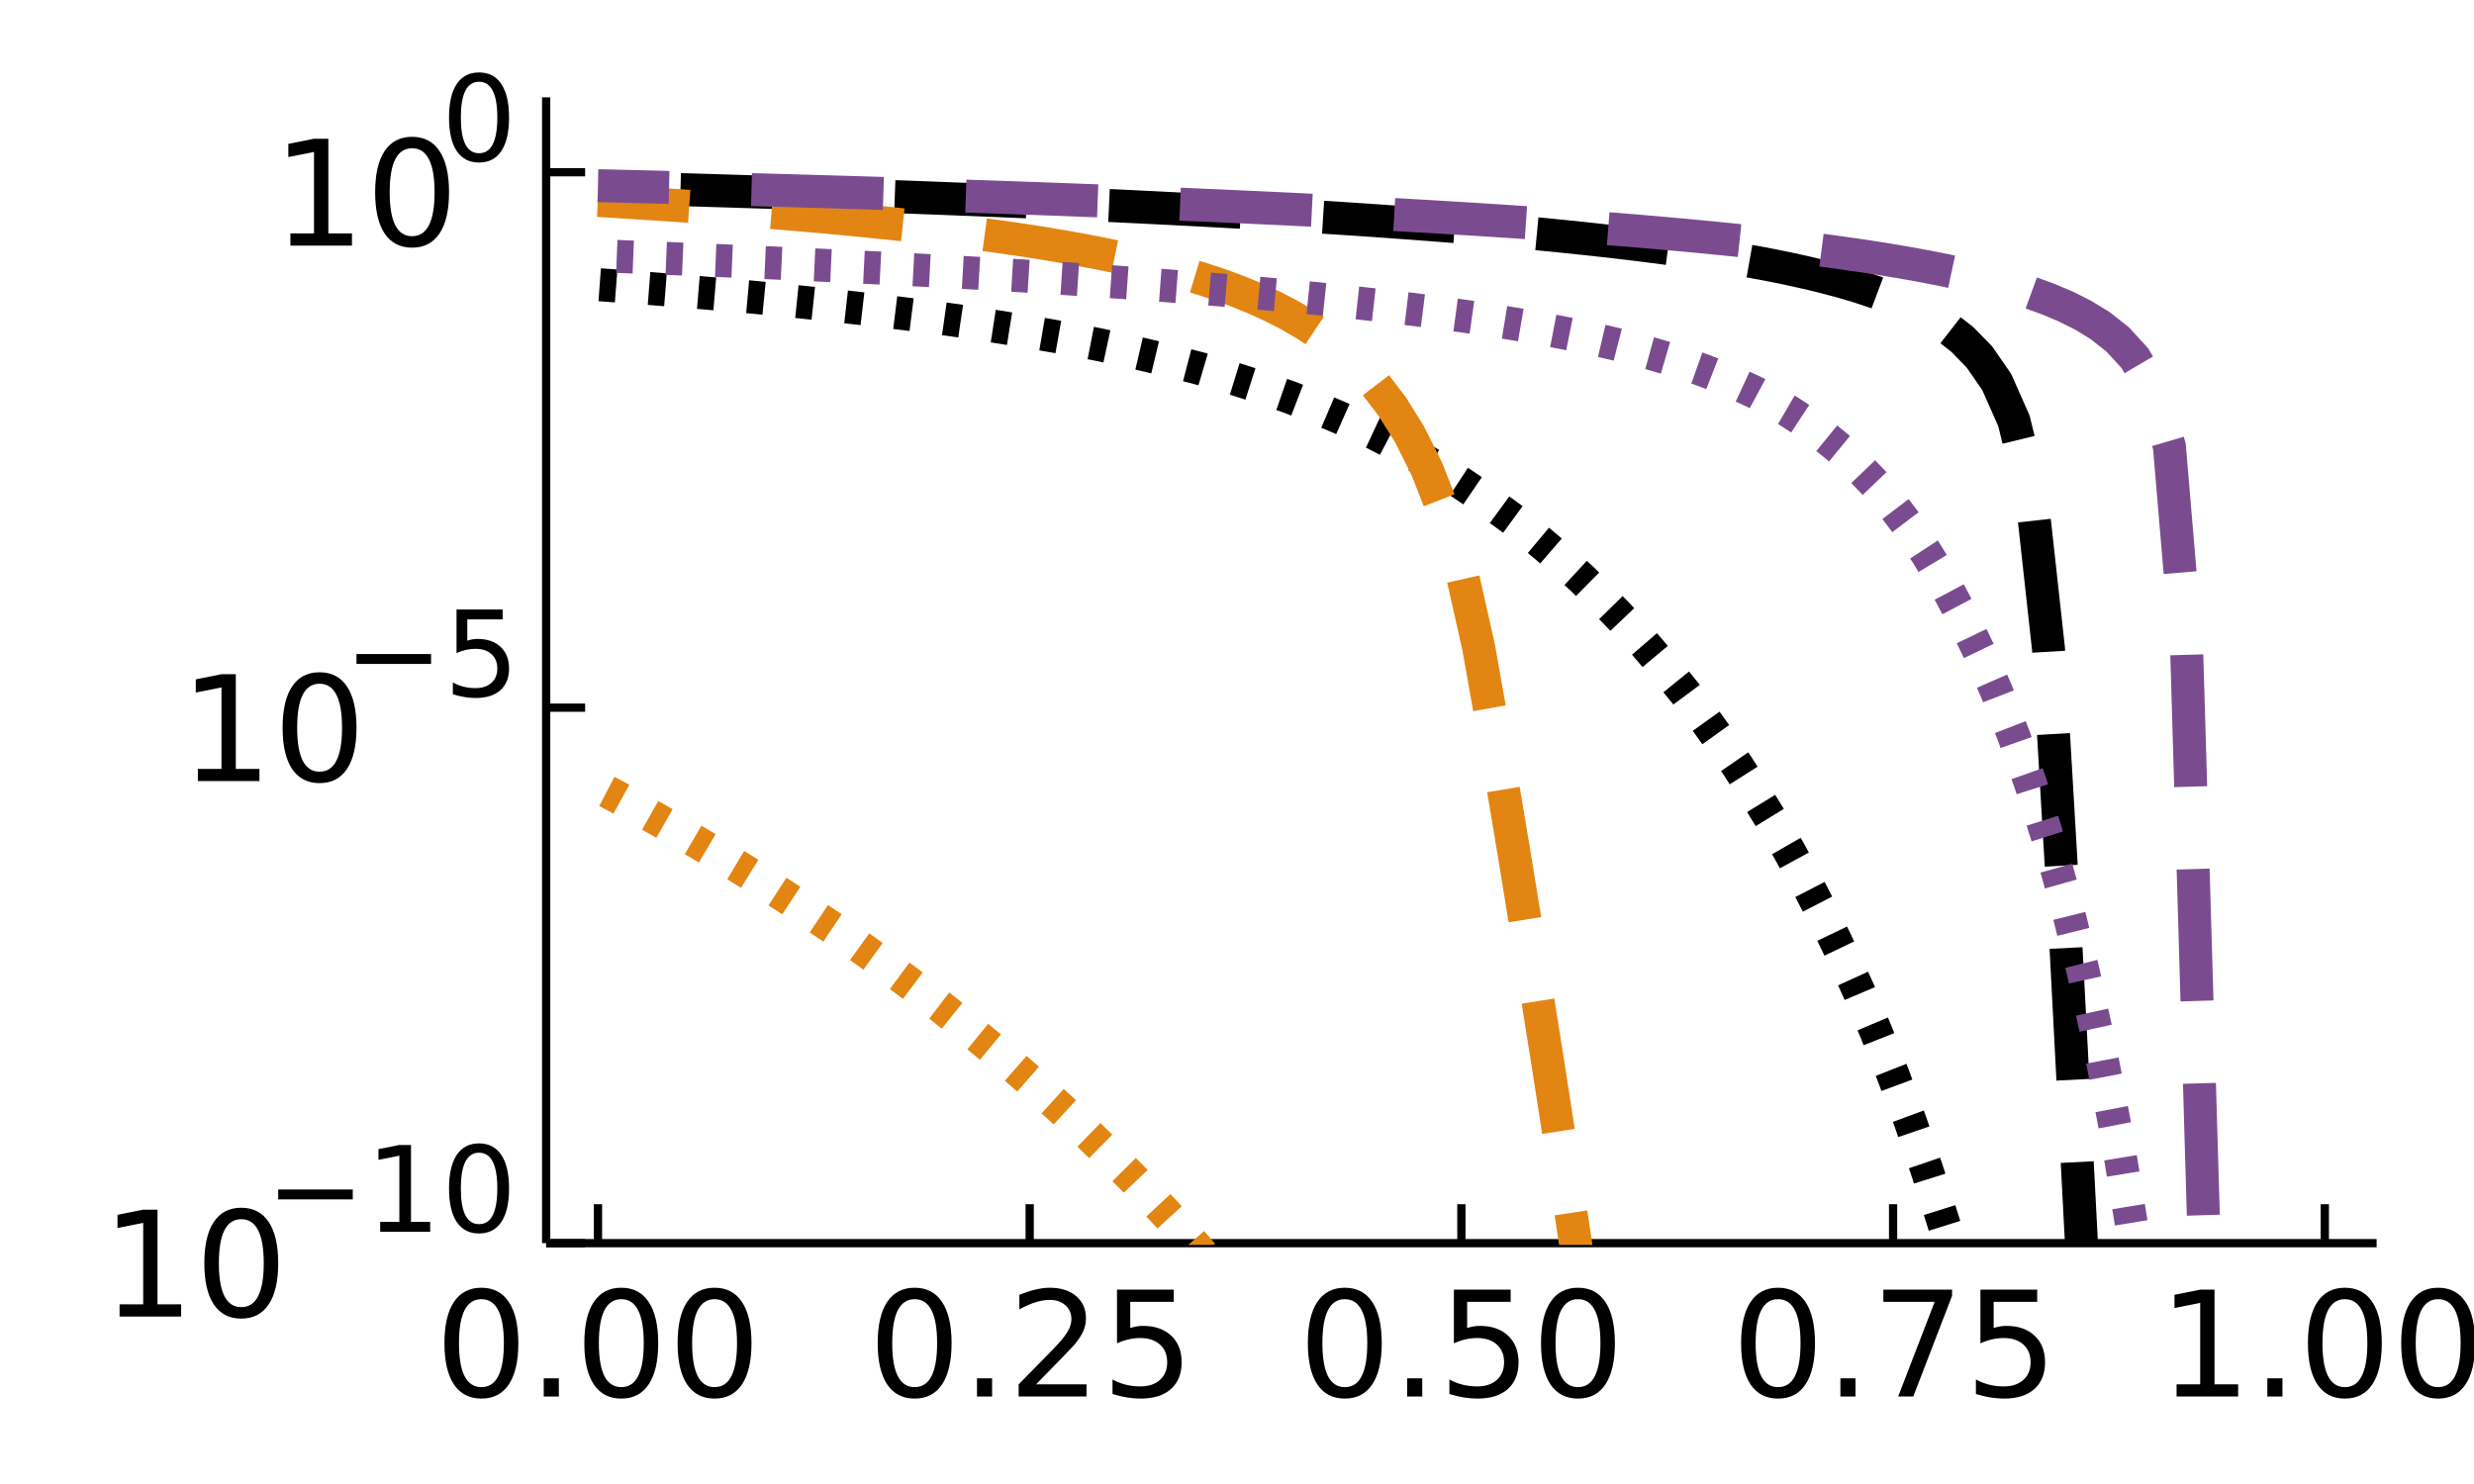 <?xml version="1.0" encoding="utf-8"?>
<svg xmlns="http://www.w3.org/2000/svg" xmlns:xlink="http://www.w3.org/1999/xlink" width="300" height="180" viewBox="0 0 1200 720">
<rect x="0" y="0" width="1200" height="720" fill="#333333" stroke="none"/>
<defs>
  <clipPath id="clip800">
    <rect x="0" y="0" width="1200" height="720"/>
  </clipPath>
</defs>
<path clip-path="url(#clip800)" d="
M0 720 L1200 720 L1200 0 L0 0  Z
  " fill="#ffffff" fill-rule="evenodd" fill-opacity="1"/>
<defs>
  <clipPath id="clip801">
    <rect x="240" y="0" width="841" height="720"/>
  </clipPath>
</defs>
<path clip-path="url(#clip800)" d="
M264.915 603.152 L1152.76 603.152 L1152.76 47.244 L264.915 47.244  Z
  " fill="#ffffff" fill-rule="evenodd" fill-opacity="1"/>
<defs>
  <clipPath id="clip802">
    <rect x="264" y="47" width="889" height="557"/>
  </clipPath>
</defs>
<polyline clip-path="url(#clip800)" style="stroke:#000000; stroke-linecap:butt; stroke-linejoin:round; stroke-width:4; stroke-opacity:1; fill:none" points="
  264.915,603.152 1152.76,603.152 
  "/>
<polyline clip-path="url(#clip800)" style="stroke:#000000; stroke-linecap:butt; stroke-linejoin:round; stroke-width:4; stroke-opacity:1; fill:none" points="
  290.043,603.152 290.043,584.254 
  "/>
<polyline clip-path="url(#clip800)" style="stroke:#000000; stroke-linecap:butt; stroke-linejoin:round; stroke-width:4; stroke-opacity:1; fill:none" points="
  499.439,603.152 499.439,584.254 
  "/>
<polyline clip-path="url(#clip800)" style="stroke:#000000; stroke-linecap:butt; stroke-linejoin:round; stroke-width:4; stroke-opacity:1; fill:none" points="
  708.836,603.152 708.836,584.254 
  "/>
<polyline clip-path="url(#clip800)" style="stroke:#000000; stroke-linecap:butt; stroke-linejoin:round; stroke-width:4; stroke-opacity:1; fill:none" points="
  918.232,603.152 918.232,584.254 
  "/>
<polyline clip-path="url(#clip800)" style="stroke:#000000; stroke-linecap:butt; stroke-linejoin:round; stroke-width:4; stroke-opacity:1; fill:none" points="
  1127.63,603.152 1127.63,584.254 
  "/>
<path clip-path="url(#clip800)" d="M233.498 630.33 Q228.081 630.33 225.338 635.677 Q222.63 640.99 222.63 651.684 Q222.63 662.344 225.338 667.691 Q228.081 673.003 233.498 673.003 Q238.949 673.003 241.658 667.691 Q244.401 662.344 244.401 651.684 Q244.401 640.99 241.658 635.677 Q238.949 630.33 233.498 630.33 M233.498 624.774 Q242.213 624.774 246.796 631.684 Q251.414 638.559 251.414 651.684 Q251.414 664.774 246.796 671.684 Q242.213 678.559 233.498 678.559 Q224.783 678.559 220.165 671.684 Q215.581 664.774 215.581 651.684 Q215.581 638.559 220.165 631.684 Q224.783 624.774 233.498 624.774 Z" fill="#000000" fill-rule="evenodd" fill-opacity="1" /><path clip-path="url(#clip800)" d="M263.741 668.732 L271.067 668.732 L271.067 677.552 L263.741 677.552 L263.741 668.732 Z" fill="#000000" fill-rule="evenodd" fill-opacity="1" /><path clip-path="url(#clip800)" d="M301.345 630.33 Q295.928 630.33 293.185 635.677 Q290.477 640.99 290.477 651.684 Q290.477 662.344 293.185 667.691 Q295.928 673.003 301.345 673.003 Q306.796 673.003 309.504 667.691 Q312.247 662.344 312.247 651.684 Q312.247 640.99 309.504 635.677 Q306.796 630.33 301.345 630.33 M301.345 624.774 Q310.06 624.774 314.643 631.684 Q319.261 638.559 319.261 651.684 Q319.261 664.774 314.643 671.684 Q310.06 678.559 301.345 678.559 Q292.63 678.559 288.011 671.684 Q283.428 664.774 283.428 651.684 Q283.428 638.559 288.011 631.684 Q292.63 624.774 301.345 624.774 Z" fill="#000000" fill-rule="evenodd" fill-opacity="1" /><path clip-path="url(#clip800)" d="M346.588 630.33 Q341.171 630.33 338.428 635.677 Q335.72 640.99 335.72 651.684 Q335.72 662.344 338.428 667.691 Q341.171 673.003 346.588 673.003 Q352.039 673.003 354.747 667.691 Q357.49 662.344 357.49 651.684 Q357.49 640.99 354.747 635.677 Q352.039 630.33 346.588 630.33 M346.588 624.774 Q355.303 624.774 359.886 631.684 Q364.504 638.559 364.504 651.684 Q364.504 664.774 359.886 671.684 Q355.303 678.559 346.588 678.559 Q337.872 678.559 333.254 671.684 Q328.671 664.774 328.671 651.684 Q328.671 638.559 333.254 631.684 Q337.872 624.774 346.588 624.774 Z" fill="#000000" fill-rule="evenodd" fill-opacity="1" /><path clip-path="url(#clip800)" d="M443.641 630.33 Q438.224 630.33 435.481 635.677 Q432.773 640.99 432.773 651.684 Q432.773 662.344 435.481 667.691 Q438.224 673.003 443.641 673.003 Q449.092 673.003 451.8 667.691 Q454.544 662.344 454.544 651.684 Q454.544 640.99 451.8 635.677 Q449.092 630.33 443.641 630.33 M443.641 624.774 Q452.356 624.774 456.939 631.684 Q461.557 638.559 461.557 651.684 Q461.557 664.774 456.939 671.684 Q452.356 678.559 443.641 678.559 Q434.926 678.559 430.308 671.684 Q425.724 664.774 425.724 651.684 Q425.724 638.559 430.308 631.684 Q434.926 624.774 443.641 624.774 Z" fill="#000000" fill-rule="evenodd" fill-opacity="1" /><path clip-path="url(#clip800)" d="M473.884 668.732 L481.21 668.732 L481.21 677.552 L473.884 677.552 L473.884 668.732 Z" fill="#000000" fill-rule="evenodd" fill-opacity="1" /><path clip-path="url(#clip800)" d="M502.529 671.649 L527.008 671.649 L527.008 677.552 L494.092 677.552 L494.092 671.649 Q498.085 667.517 504.96 660.573 Q511.87 653.594 513.64 651.58 Q517.008 647.795 518.328 645.191 Q519.682 642.552 519.682 640.017 Q519.682 635.885 516.765 633.281 Q513.883 630.677 509.231 630.677 Q505.932 630.677 502.252 631.823 Q498.606 632.969 494.439 635.295 L494.439 628.212 Q498.675 626.51 502.356 625.642 Q506.036 624.774 509.092 624.774 Q517.147 624.774 521.939 628.802 Q526.731 632.83 526.731 639.566 Q526.731 642.76 525.515 645.642 Q524.335 648.49 521.175 652.378 Q520.307 653.385 515.654 658.212 Q511.002 663.003 502.529 671.649 Z" fill="#000000" fill-rule="evenodd" fill-opacity="1" /><path clip-path="url(#clip800)" d="M541.8 625.712 L569.335 625.712 L569.335 631.615 L548.224 631.615 L548.224 644.323 Q549.751 643.802 551.279 643.559 Q552.807 643.281 554.335 643.281 Q563.015 643.281 568.085 648.038 Q573.154 652.795 573.154 660.92 Q573.154 669.288 567.946 673.941 Q562.737 678.559 553.258 678.559 Q549.994 678.559 546.592 678.003 Q543.224 677.448 539.613 676.337 L539.613 669.288 Q542.738 670.989 546.071 671.823 Q549.404 672.656 553.119 672.656 Q559.126 672.656 562.633 669.496 Q566.14 666.337 566.14 660.92 Q566.14 655.503 562.633 652.344 Q559.126 649.184 553.119 649.184 Q550.307 649.184 547.494 649.809 Q544.717 650.434 541.8 651.753 L541.8 625.712 Z" fill="#000000" fill-rule="evenodd" fill-opacity="1" /><path clip-path="url(#clip800)" d="M652.291 630.33 Q646.874 630.33 644.131 635.677 Q641.423 640.99 641.423 651.684 Q641.423 662.344 644.131 667.691 Q646.874 673.003 652.291 673.003 Q657.742 673.003 660.45 667.691 Q663.193 662.344 663.193 651.684 Q663.193 640.99 660.45 635.677 Q657.742 630.33 652.291 630.33 M652.291 624.774 Q661.006 624.774 665.589 631.684 Q670.207 638.559 670.207 651.684 Q670.207 664.774 665.589 671.684 Q661.006 678.559 652.291 678.559 Q643.575 678.559 638.957 671.684 Q634.374 664.774 634.374 651.684 Q634.374 638.559 638.957 631.684 Q643.575 624.774 652.291 624.774 Z" fill="#000000" fill-rule="evenodd" fill-opacity="1" /><path clip-path="url(#clip800)" d="M682.534 668.732 L689.86 668.732 L689.86 677.552 L682.534 677.552 L682.534 668.732 Z" fill="#000000" fill-rule="evenodd" fill-opacity="1" /><path clip-path="url(#clip800)" d="M705.207 625.712 L732.742 625.712 L732.742 631.615 L711.631 631.615 L711.631 644.323 Q713.158 643.802 714.686 643.559 Q716.214 643.281 717.742 643.281 Q726.422 643.281 731.492 648.038 Q736.561 652.795 736.561 660.92 Q736.561 669.288 731.353 673.941 Q726.144 678.559 716.665 678.559 Q713.401 678.559 709.999 678.003 Q706.631 677.448 703.02 676.337 L703.02 669.288 Q706.145 670.989 709.478 671.823 Q712.811 672.656 716.526 672.656 Q722.533 672.656 726.04 669.496 Q729.547 666.337 729.547 660.92 Q729.547 655.503 726.04 652.344 Q722.533 649.184 716.526 649.184 Q713.714 649.184 710.901 649.809 Q708.124 650.434 705.207 651.753 L705.207 625.712 Z" fill="#000000" fill-rule="evenodd" fill-opacity="1" /><path clip-path="url(#clip800)" d="M765.38 630.33 Q759.964 630.33 757.221 635.677 Q754.512 640.99 754.512 651.684 Q754.512 662.344 757.221 667.691 Q759.964 673.003 765.38 673.003 Q770.832 673.003 773.54 667.691 Q776.283 662.344 776.283 651.684 Q776.283 640.99 773.54 635.677 Q770.832 630.33 765.38 630.33 M765.38 624.774 Q774.096 624.774 778.679 631.684 Q783.297 638.559 783.297 651.684 Q783.297 664.774 778.679 671.684 Q774.096 678.559 765.38 678.559 Q756.665 678.559 752.047 671.684 Q747.464 664.774 747.464 651.684 Q747.464 638.559 752.047 631.684 Q756.665 624.774 765.38 624.774 Z" fill="#000000" fill-rule="evenodd" fill-opacity="1" /><path clip-path="url(#clip800)" d="M862.434 630.33 Q857.017 630.33 854.274 635.677 Q851.566 640.99 851.566 651.684 Q851.566 662.344 854.274 667.691 Q857.017 673.003 862.434 673.003 Q867.885 673.003 870.593 667.691 Q873.336 662.344 873.336 651.684 Q873.336 640.99 870.593 635.677 Q867.885 630.33 862.434 630.33 M862.434 624.774 Q871.149 624.774 875.732 631.684 Q880.35 638.559 880.35 651.684 Q880.35 664.774 875.732 671.684 Q871.149 678.559 862.434 678.559 Q853.718 678.559 849.1 671.684 Q844.517 664.774 844.517 651.684 Q844.517 638.559 849.1 631.684 Q853.718 624.774 862.434 624.774 Z" fill="#000000" fill-rule="evenodd" fill-opacity="1" /><path clip-path="url(#clip800)" d="M892.677 668.732 L900.003 668.732 L900.003 677.552 L892.677 677.552 L892.677 668.732 Z" fill="#000000" fill-rule="evenodd" fill-opacity="1" /><path clip-path="url(#clip800)" d="M913.51 625.712 L946.843 625.712 L946.843 628.698 L928.024 677.552 L920.697 677.552 L938.405 631.615 L913.51 631.615 L913.51 625.712 Z" fill="#000000" fill-rule="evenodd" fill-opacity="1" /><path clip-path="url(#clip800)" d="M960.593 625.712 L988.127 625.712 L988.127 631.615 L967.016 631.615 L967.016 644.323 Q968.544 643.802 970.072 643.559 Q971.6 643.281 973.127 643.281 Q981.808 643.281 986.877 648.038 Q991.947 652.795 991.947 660.92 Q991.947 669.288 986.739 673.941 Q981.53 678.559 972.051 678.559 Q968.787 678.559 965.384 678.003 Q962.016 677.448 958.405 676.337 L958.405 669.288 Q961.53 670.989 964.864 671.823 Q968.197 672.656 971.912 672.656 Q977.919 672.656 981.426 669.496 Q984.933 666.337 984.933 660.92 Q984.933 655.503 981.426 652.344 Q977.919 649.184 971.912 649.184 Q969.1 649.184 966.287 649.809 Q963.509 650.434 960.593 651.753 L960.593 625.712 Z" fill="#000000" fill-rule="evenodd" fill-opacity="1" /><path clip-path="url(#clip800)" d="M1055.74 671.649 L1067.19 671.649 L1067.19 632.101 L1054.73 634.601 L1054.73 628.212 L1067.13 625.712 L1074.14 625.712 L1074.14 671.649 L1085.6 671.649 L1085.6 677.552 L1055.74 677.552 L1055.74 671.649 Z" fill="#000000" fill-rule="evenodd" fill-opacity="1" /><path clip-path="url(#clip800)" d="M1099.76 668.732 L1107.09 668.732 L1107.09 677.552 L1099.76 677.552 L1099.76 668.732 Z" fill="#000000" fill-rule="evenodd" fill-opacity="1" /><path clip-path="url(#clip800)" d="M1137.37 630.33 Q1131.95 630.33 1129.21 635.677 Q1126.5 640.99 1126.5 651.684 Q1126.5 662.344 1129.21 667.691 Q1131.95 673.003 1137.37 673.003 Q1142.82 673.003 1145.53 667.691 Q1148.27 662.344 1148.27 651.684 Q1148.27 640.99 1145.53 635.677 Q1142.82 630.33 1137.37 630.33 M1137.37 624.774 Q1146.08 624.774 1150.67 631.684 Q1155.28 638.559 1155.28 651.684 Q1155.28 664.774 1150.67 671.684 Q1146.08 678.559 1137.37 678.559 Q1128.65 678.559 1124.03 671.684 Q1119.45 664.774 1119.45 651.684 Q1119.45 638.559 1124.03 631.684 Q1128.65 624.774 1137.37 624.774 Z" fill="#000000" fill-rule="evenodd" fill-opacity="1" /><path clip-path="url(#clip800)" d="M1182.61 630.33 Q1177.19 630.33 1174.45 635.677 Q1171.74 640.99 1171.74 651.684 Q1171.74 662.344 1174.45 667.691 Q1177.19 673.003 1182.61 673.003 Q1188.06 673.003 1190.77 667.691 Q1193.51 662.344 1193.51 651.684 Q1193.51 640.99 1190.77 635.677 Q1188.06 630.33 1182.61 630.33 M1182.61 624.774 Q1191.33 624.774 1195.91 631.684 Q1200.53 638.559 1200.53 651.684 Q1200.53 664.774 1195.91 671.684 Q1191.33 678.559 1182.61 678.559 Q1173.9 678.559 1169.28 671.684 Q1164.69 664.774 1164.69 651.684 Q1164.69 638.559 1169.28 631.684 Q1173.9 624.774 1182.61 624.774 Z" fill="#000000" fill-rule="evenodd" fill-opacity="1" /><polyline clip-path="url(#clip800)" style="stroke:#000000; stroke-linecap:butt; stroke-linejoin:round; stroke-width:4; stroke-opacity:1; fill:none" points="
  264.915,603.152 264.915,47.244 
  "/>
<polyline clip-path="url(#clip800)" style="stroke:#000000; stroke-linecap:butt; stroke-linejoin:round; stroke-width:4; stroke-opacity:1; fill:none" points="
  264.915,603.152 283.813,603.152 
  "/>
<polyline clip-path="url(#clip800)" style="stroke:#000000; stroke-linecap:butt; stroke-linejoin:round; stroke-width:4; stroke-opacity:1; fill:none" points="
  264.915,343.357 283.813,343.357 
  "/>
<polyline clip-path="url(#clip800)" style="stroke:#000000; stroke-linecap:butt; stroke-linejoin:round; stroke-width:4; stroke-opacity:1; fill:none" points="
  264.915,83.562 283.813,83.562 
  "/>
<path clip-path="url(#clip800)" d="M57.999 632.841 L69.457 632.841 L69.457 593.292 L56.992 595.792 L56.992 589.403 L69.388 586.903 L76.402 586.903 L76.402 632.841 L87.86 632.841 L87.86 638.743 L57.999 638.743 L57.999 632.841 Z" fill="#000000" fill-rule="evenodd" fill-opacity="1" /><path clip-path="url(#clip800)" d="M117.027 591.521 Q111.61 591.521 108.867 596.868 Q106.159 602.181 106.159 612.875 Q106.159 623.535 108.867 628.882 Q111.61 634.195 117.027 634.195 Q122.478 634.195 125.186 628.882 Q127.929 623.535 127.929 612.875 Q127.929 602.181 125.186 596.868 Q122.478 591.521 117.027 591.521 M117.027 585.966 Q125.742 585.966 130.325 592.875 Q134.943 599.75 134.943 612.875 Q134.943 625.966 130.325 632.875 Q125.742 639.75 117.027 639.75 Q108.311 639.75 103.693 632.875 Q99.11 625.966 99.11 612.875 Q99.11 599.75 103.693 592.875 Q108.311 585.966 117.027 585.966 Z" fill="#000000" fill-rule="evenodd" fill-opacity="1" /><path clip-path="url(#clip800)" d="M134.943 577.118 L171.11 577.118 L171.11 581.914 L134.943 581.914 L134.943 577.118 Z" fill="#000000" fill-rule="evenodd" fill-opacity="1" /><path clip-path="url(#clip800)" d="M184.398 592.832 L193.708 592.832 L193.708 560.699 L183.58 562.73 L183.58 557.539 L193.652 555.508 L199.35 555.508 L199.35 592.832 L208.66 592.832 L208.66 597.628 L184.398 597.628 L184.398 592.832 Z" fill="#000000" fill-rule="evenodd" fill-opacity="1" /><path clip-path="url(#clip800)" d="M232.358 559.26 Q227.957 559.26 225.728 563.604 Q223.528 567.921 223.528 576.61 Q223.528 585.271 225.728 589.616 Q227.957 593.932 232.358 593.932 Q236.787 593.932 238.988 589.616 Q241.216 585.271 241.216 576.61 Q241.216 567.921 238.988 563.604 Q236.787 559.26 232.358 559.26 M232.358 554.746 Q239.439 554.746 243.163 560.36 Q246.915 565.946 246.915 576.61 Q246.915 587.246 243.163 592.86 Q239.439 598.446 232.358 598.446 Q225.277 598.446 221.525 592.86 Q217.801 587.246 217.801 576.61 Q217.801 565.946 221.525 560.36 Q225.277 554.746 232.358 554.746 Z" fill="#000000" fill-rule="evenodd" fill-opacity="1" /><path clip-path="url(#clip800)" d="M95.972 373.046 L107.43 373.046 L107.43 333.497 L94.965 335.997 L94.965 329.608 L107.361 327.108 L114.375 327.108 L114.375 373.046 L125.833 373.046 L125.833 378.948 L95.972 378.948 L95.972 373.046 Z" fill="#000000" fill-rule="evenodd" fill-opacity="1" /><path clip-path="url(#clip800)" d="M154.999 331.726 Q149.583 331.726 146.84 337.073 Q144.131 342.386 144.131 353.08 Q144.131 363.74 146.84 369.087 Q149.583 374.4 154.999 374.4 Q160.451 374.4 163.159 369.087 Q165.902 363.74 165.902 353.08 Q165.902 342.386 163.159 337.073 Q160.451 331.726 154.999 331.726 M154.999 326.171 Q163.715 326.171 168.298 333.08 Q172.916 339.955 172.916 353.08 Q172.916 366.171 168.298 373.08 Q163.715 379.955 154.999 379.955 Q146.284 379.955 141.666 373.08 Q137.083 366.171 137.083 353.08 Q137.083 339.955 141.666 333.08 Q146.284 326.171 154.999 326.171 Z" fill="#000000" fill-rule="evenodd" fill-opacity="1" /><path clip-path="url(#clip800)" d="M172.916 317.323 L209.083 317.323 L209.083 322.119 L172.916 322.119 L172.916 317.323 Z" fill="#000000" fill-rule="evenodd" fill-opacity="1" /><path clip-path="url(#clip800)" d="M221.44 295.713 L243.812 295.713 L243.812 300.509 L226.659 300.509 L226.659 310.834 Q227.9 310.411 229.142 310.213 Q230.383 309.988 231.624 309.988 Q238.677 309.988 242.796 313.853 Q246.915 317.718 246.915 324.319 Q246.915 331.118 242.683 334.899 Q238.452 338.651 230.75 338.651 Q228.098 338.651 225.333 338.199 Q222.597 337.748 219.663 336.845 L219.663 331.118 Q222.202 332.501 224.91 333.178 Q227.618 333.855 230.637 333.855 Q235.518 333.855 238.367 331.288 Q241.216 328.72 241.216 324.319 Q241.216 319.918 238.367 317.351 Q235.518 314.784 230.637 314.784 Q228.352 314.784 226.067 315.292 Q223.81 315.799 221.44 316.871 L221.44 295.713 Z" fill="#000000" fill-rule="evenodd" fill-opacity="1" /><path clip-path="url(#clip800)" d="M140.857 113.251 L152.315 113.251 L152.315 73.702 L139.85 76.202 L139.85 69.813 L152.246 67.313 L159.259 67.313 L159.259 113.251 L170.718 113.251 L170.718 119.153 L140.857 119.153 L140.857 113.251 Z" fill="#000000" fill-rule="evenodd" fill-opacity="1" /><path clip-path="url(#clip800)" d="M199.884 71.931 Q194.468 71.931 191.724 77.278 Q189.016 82.591 189.016 93.285 Q189.016 103.945 191.724 109.292 Q194.468 114.605 199.884 114.605 Q205.336 114.605 208.044 109.292 Q210.787 103.945 210.787 93.285 Q210.787 82.591 208.044 77.278 Q205.336 71.931 199.884 71.931 M199.884 66.376 Q208.599 66.376 213.183 73.285 Q217.801 80.16 217.801 93.285 Q217.801 106.376 213.183 113.285 Q208.599 120.16 199.884 120.16 Q191.169 120.16 186.551 113.285 Q181.968 106.376 181.968 93.285 Q181.968 80.16 186.551 73.285 Q191.169 66.376 199.884 66.376 Z" fill="#000000" fill-rule="evenodd" fill-opacity="1" /><path clip-path="url(#clip800)" d="M232.358 39.67 Q227.957 39.67 225.728 44.014 Q223.528 48.331 223.528 57.02 Q223.528 65.681 225.728 70.026 Q227.957 74.342 232.358 74.342 Q236.787 74.342 238.988 70.026 Q241.216 65.681 241.216 57.02 Q241.216 48.331 238.988 44.014 Q236.787 39.67 232.358 39.67 M232.358 35.156 Q239.439 35.156 243.163 40.77 Q246.915 46.356 246.915 57.02 Q246.915 67.656 243.163 73.27 Q239.439 78.856 232.358 78.856 Q225.277 78.856 221.525 73.27 Q217.801 67.656 217.801 57.02 Q217.801 46.356 221.525 40.77 Q225.277 35.156 232.358 35.156 Z" fill="#000000" fill-rule="evenodd" fill-opacity="1" /><polyline clip-path="url(#clip802)" style="stroke:#000000; stroke-linecap:butt; stroke-linejoin:round; stroke-width:16; stroke-opacity:1; fill:none" stroke-dasharray="8, 16" points="
  1119.25,8699.53 1110.88,6722.15 1102.5,5550.5 1094.12,4714.37 1085.75,4063.71 1077.37,3531.07 1069,3080.22 1060.62,2689.45 1052.25,2344.7 1043.87,2036.33 
  1035.49,1757.47 1027.12,1503.01 1018.74,1269.08 1010.37,1072.7 1001.99,934.363 993.615,844.151 985.239,782.036 976.863,733.414 968.487,692.392 960.111,656.507 
  951.735,624.461 943.36,595.312 934.984,568.683 926.608,544.21 918.232,521.543 909.856,500.341 901.48,480.619 893.104,462.196 884.729,444.76 876.353,428.53 
  867.977,413.102 859.601,398.563 851.225,384.914 842.849,371.697 834.473,359.585 826.098,347.895 817.722,336.612 809.346,326.301 800.97,316.295 792.594,306.582 
  784.218,297.748 775.842,289.213 767.467,280.927 759.091,273.195 750.715,265.961 742.339,258.944 733.963,252.141 725.587,246.012 717.211,240.128 708.836,234.434 
  700.46,228.942 692.084,224.065 683.708,219.353 675.332,214.805 666.956,210.419 658.58,206.522 650.205,202.806 641.829,199.226 633.453,195.781 625.077,192.562 
  616.701,189.659 608.325,186.866 599.949,184.179 591.574,181.594 583.198,179.123 574.822,176.944 566.446,174.845 558.07,172.824 549.694,170.877 541.318,169.002 
  532.943,167.196 524.567,165.553 516.191,164.013 507.815,162.526 499.439,161.088 491.063,159.699 482.687,158.356 474.312,157.057 465.936,155.801 457.56,154.624 
  449.184,153.534 440.808,152.477 432.432,151.45 424.056,150.453 415.681,149.484 407.305,148.543 398.929,147.629 390.553,146.739 382.177,145.874 373.801,145.032 
  365.425,144.212 357.05,143.465 348.674,142.736 340.298,142.024 331.922,141.329 323.546,140.65 315.17,139.987 306.794,139.339 298.419,138.705 290.043,138.086 
  
  "/>
<polyline clip-path="url(#clip802)" style="stroke:#000000; stroke-linecap:butt; stroke-linejoin:round; stroke-width:16; stroke-opacity:1; fill:none" stroke-dasharray="64, 40" points="
  1127.63,14562.3 1119.25,6751.04 1110.88,5201.65 1102.5,4268 1094.12,3595.34 1085.75,3068.66 1077.37,2635.71 1069,2268.25 1060.62,1949.26 1052.25,1667.68 
  1043.87,1415.93 1035.49,1188.58 1027.12,981.67 1018.74,792.214 1010.37,617.988 1001.99,457.426 993.615,314.831 985.239,238.691 976.863,204.224 968.487,185.312 
  960.111,173.202 951.735,164.631 943.36,158.11 934.984,152.915 926.608,148.621 918.232,144.982 909.856,141.828 901.48,139.053 893.104,136.585 884.729,134.352 
  876.353,132.331 867.977,130.473 859.601,128.761 851.225,127.177 842.849,125.694 834.473,124.311 826.098,123.013 817.722,121.784 809.346,120.623 800.97,119.527 
  792.594,118.482 784.218,117.484 775.842,116.535 767.467,115.629 759.091,114.758 750.715,113.92 742.339,113.117 733.963,112.348 725.587,111.604 717.211,110.885 
  708.836,110.189 700.46,109.522 692.084,108.876 683.708,108.248 675.332,107.638 666.956,107.045 658.58,106.475 650.205,105.921 641.829,105.38 633.453,104.852 
  625.077,104.338 616.701,103.84 608.325,103.356 599.949,102.883 591.574,102.421 583.198,101.968 574.822,101.526 566.446,101.098 558.07,100.68 549.694,100.269 
  541.318,99.867 532.943,99.472 524.567,99.087 516.191,98.713 507.815,98.346 499.439,97.985 491.063,97.63 482.687,97.281 474.312,96.942 465.936,96.611 
  457.56,96.285 449.184,95.965 440.808,95.649 432.432,95.339 424.056,95.036 415.681,94.74 407.305,94.45 398.929,94.163 390.553,93.88 382.177,93.602 
  373.801,93.329 365.425,93.064 357.05,92.802 348.674,92.544 340.298,92.289 331.922,92.038 323.546,91.791 315.17,91.552 306.794,91.316 298.419,91.082 
  290.043,90.852 
  "/>
<polyline clip-path="url(#clip802)" style="stroke:#e38512; stroke-linecap:butt; stroke-linejoin:round; stroke-width:16; stroke-opacity:1; fill:none" stroke-dasharray="8, 16" points="
  1119.25,12002.4 1110.88,10025.9 1102.5,8854.53 1094.12,8018.37 1085.75,7367.54 1077.37,6834.62 1069,6383.43 1060.62,5992.26 1052.25,5647.06 1043.87,5338.22 
  1035.49,5058.84 1027.12,4803.84 1018.74,4569.35 1010.37,4352.34 1001.99,4150.42 993.615,3961.66 985.239,3784.47 976.863,3617.55 968.487,3459.78 960.111,3310.23 
  951.735,3168.12 943.36,3032.74 934.984,2903.51 926.608,2779.91 918.232,2661.48 909.856,2547.82 901.48,2438.56 893.104,2333.4 884.729,2232.04 876.353,2134.24 
  867.977,2039.75 859.601,1948.37 851.225,1859.9 842.849,1774.18 834.473,1691.05 826.098,1610.36 817.722,1531.98 809.346,1455.78 800.97,1381.66 792.594,1309.5 
  784.218,1239.22 775.842,1170.72 767.467,1103.95 759.091,1042.29 750.715,987.9 742.339,940.821 733.963,900.833 725.587,867.303 717.211,839.099 708.836,814.933 
  700.46,793.71 692.084,774.641 683.708,757.191 675.332,741.029 666.956,725.938 658.58,711.661 650.205,698.172 641.829,685.306 633.453,672.981 625.077,661.236 
  616.701,649.929 608.325,638.955 599.949,628.498 591.574,618.269 583.198,608.491 574.822,598.864 566.446,589.706 558.07,580.707 549.694,571.933 541.318,563.528 
  532.943,555.244 524.567,547.113 516.191,539.383 507.815,531.759 499.439,524.239 491.063,516.926 482.687,509.915 474.312,502.996 465.936,496.167 457.56,489.425 
  449.184,483.026 440.808,476.747 432.432,470.545 424.056,464.419 415.681,458.368 407.305,452.554 398.929,446.926 390.553,441.364 382.177,435.867 373.801,430.433 
  365.425,425.061 357.05,419.854 348.674,414.866 340.298,409.934 331.922,405.056 323.546,400.232 315.17,395.46 306.794,390.739 298.419,386.116 290.043,381.742 
  
  "/>
<polyline clip-path="url(#clip802)" style="stroke:#e38512; stroke-linecap:butt; stroke-linejoin:round; stroke-width:16; stroke-opacity:1; fill:none" stroke-dasharray="64, 40" points="
  1119.25,9478.81 1110.88,7954.17 1102.5,7032.9 1094.12,6367.4 1085.75,5844.89 1077.37,5414.11 1069,5047.34 1060.62,4727.84 1052.25,4444.72 1043.87,4190.48 
  1035.49,3959.75 1027.12,3748.52 1018.74,3553.75 1010.37,3373.06 1001.99,3204.55 993.615,3046.69 985.239,2898.22 976.863,2758.09 968.487,2625.42 960.111,2499.47 
  951.735,2379.61 943.36,2265.27 934.984,2155.99 926.608,2051.34 918.232,1950.96 909.856,1854.52 901.48,1761.74 893.104,1672.36 884.729,1586.15 876.353,1502.9 
  867.977,1422.42 859.601,1344.56 851.225,1269.15 842.849,1196.06 834.473,1125.16 826.098,1056.33 817.722,989.465 809.346,924.475 800.97,861.267 792.594,799.761 
  784.218,739.882 775.842,681.562 767.467,624.74 759.091,569.36 750.715,515.373 742.339,462.738 733.963,411.422 725.587,361.409 717.211,314.043 708.836,276.867 
  700.46,248.894 692.084,227.504 683.708,210.746 675.332,197.317 666.956,186.362 658.58,177.287 650.205,169.643 641.829,163.14 633.453,157.542 625.077,152.671 
  616.701,148.384 608.325,144.579 599.949,141.18 591.574,138.124 583.198,135.353 574.822,132.819 566.446,130.5 558.07,128.374 549.694,126.386 541.318,124.566 
  532.943,122.843 524.567,121.257 516.191,119.748 507.815,118.342 499.439,117.01 491.063,115.74 482.687,114.555 474.312,113.418 465.936,112.33 457.56,111.31 
  449.184,110.326 440.808,109.377 432.432,108.481 424.056,107.62 415.681,106.787 407.305,105.98 398.929,105.22 390.553,104.482 382.177,103.764 373.801,103.067 
  365.425,102.407 357.05,101.766 348.674,101.14 340.298,100.531 331.922,99.945 323.546,99.382 315.17,98.831 306.794,98.293 298.419,97.767 290.043,97.266 
  
  "/>
<polyline clip-path="url(#clip802)" style="stroke:#7a4c8f; stroke-linecap:butt; stroke-linejoin:round; stroke-width:16; stroke-opacity:1; fill:none" stroke-dasharray="8, 16" points="
  1119.25,6639.34 1110.88,4664.5 1102.5,3494.8 1094.12,2660.38 1085.75,2011.33 1077.37,1480.24 1069,1063.41 1060.62,849.187 1052.25,741.169 1043.87,664.9 
  1035.49,604.044 1027.12,553.073 1018.74,509.203 1010.37,471.05 1001.99,437.442 993.615,407.659 985.239,381.162 976.863,357.314 968.487,335.664 960.111,316.471 
  951.735,299.068 943.36,283.265 934.984,269.342 926.608,256.492 918.232,245.446 909.856,235.22 901.48,226.477 893.104,218.374 884.729,211.54 876.353,205.238 
  867.977,199.741 859.601,194.854 851.225,190.34 842.849,186.457 834.473,182.921 826.098,179.637 817.722,176.65 809.346,174.027 800.97,171.571 792.594,169.269 
  784.218,167.108 775.842,165.142 767.467,163.353 759.091,161.659 750.715,160.051 742.339,158.524 733.963,157.072 725.587,155.689 717.211,154.408 708.836,153.216 
  700.46,152.073 692.084,150.976 683.708,149.921 675.332,148.907 666.956,147.93 658.58,146.988 650.205,146.079 641.829,145.201 633.453,144.352 625.077,143.555 
  616.701,142.795 608.325,142.057 599.949,141.341 591.574,140.645 583.198,139.968 574.822,139.309 566.446,138.668 558.07,138.043 549.694,137.435 541.318,136.841 
  532.943,136.262 524.567,135.696 516.191,135.144 507.815,134.605 499.439,134.078 491.063,133.562 482.687,133.057 474.312,132.577 465.936,132.111 457.56,131.654 
  449.184,131.206 440.808,130.767 432.432,130.336 424.056,129.913 415.681,129.498 407.305,129.09 398.929,128.69 390.553,128.296 382.177,127.909 373.801,127.529 
  365.425,127.155 357.05,126.788 348.674,126.426 340.298,126.07 331.922,125.72 323.546,125.375 315.17,125.036 306.794,124.701 298.419,124.372 290.043,124.048 
  
  "/>
<polyline clip-path="url(#clip802)" style="stroke:#7a4c8f; stroke-linecap:butt; stroke-linejoin:round; stroke-width:16; stroke-opacity:1; fill:none" stroke-dasharray="64, 40" points="
  1127.63,12549.2 1119.25,4931.65 1110.88,3419.73 1102.5,2512.23 1094.12,1861.77 1085.75,1355.91 1077.37,943.958 1069,599.246 1060.62,315.229 1052.25,216.565 
  1043.87,188.032 1035.49,173.762 1027.12,164.645 1018.74,158.041 1010.37,152.903 1001.99,148.715 993.615,145.184 985.239,142.13 976.863,139.45 968.487,137.057 
  960.111,134.902 951.735,132.935 943.36,131.138 934.984,129.473 926.608,127.929 918.232,126.49 909.856,125.138 901.48,123.868 893.104,122.672 884.729,121.537 
  876.353,120.457 867.977,119.436 859.601,118.461 851.225,117.526 842.849,116.632 834.473,115.779 826.098,114.958 817.722,114.166 809.346,113.403 800.97,112.672 
  792.594,111.965 784.218,111.281 775.842,110.617 767.467,109.977 759.091,109.359 750.715,108.757 742.339,108.173 733.963,107.603 725.587,107.053 717.211,106.519 
  708.836,105.998 700.46,105.489 692.084,104.992 683.708,104.51 675.332,104.042 666.956,103.583 658.58,103.135 650.205,102.696 641.829,102.266 633.453,101.851 
  625.077,101.443 616.701,101.043 608.325,100.651 599.949,100.267 591.574,99.891 583.198,99.526 574.822,99.167 566.446,98.814 558.07,98.467 549.694,98.126 
  541.318,97.793 532.943,97.469 524.567,97.149 516.191,96.835 507.815,96.525 499.439,96.22 491.063,95.922 482.687,95.631 474.312,95.345 465.936,95.062 
  457.56,94.784 449.184,94.51 440.808,94.24 432.432,93.978 424.056,93.72 415.681,93.465 407.305,93.213 398.929,92.964 390.553,92.719 382.177,92.482 
  373.801,92.248 365.425,92.016 357.05,91.787 348.674,91.561 340.298,91.338 331.922,91.122 323.546,90.909 315.17,90.698 306.794,90.49 298.419,90.283 
  290.043,90.079 
  "/>
</svg>
